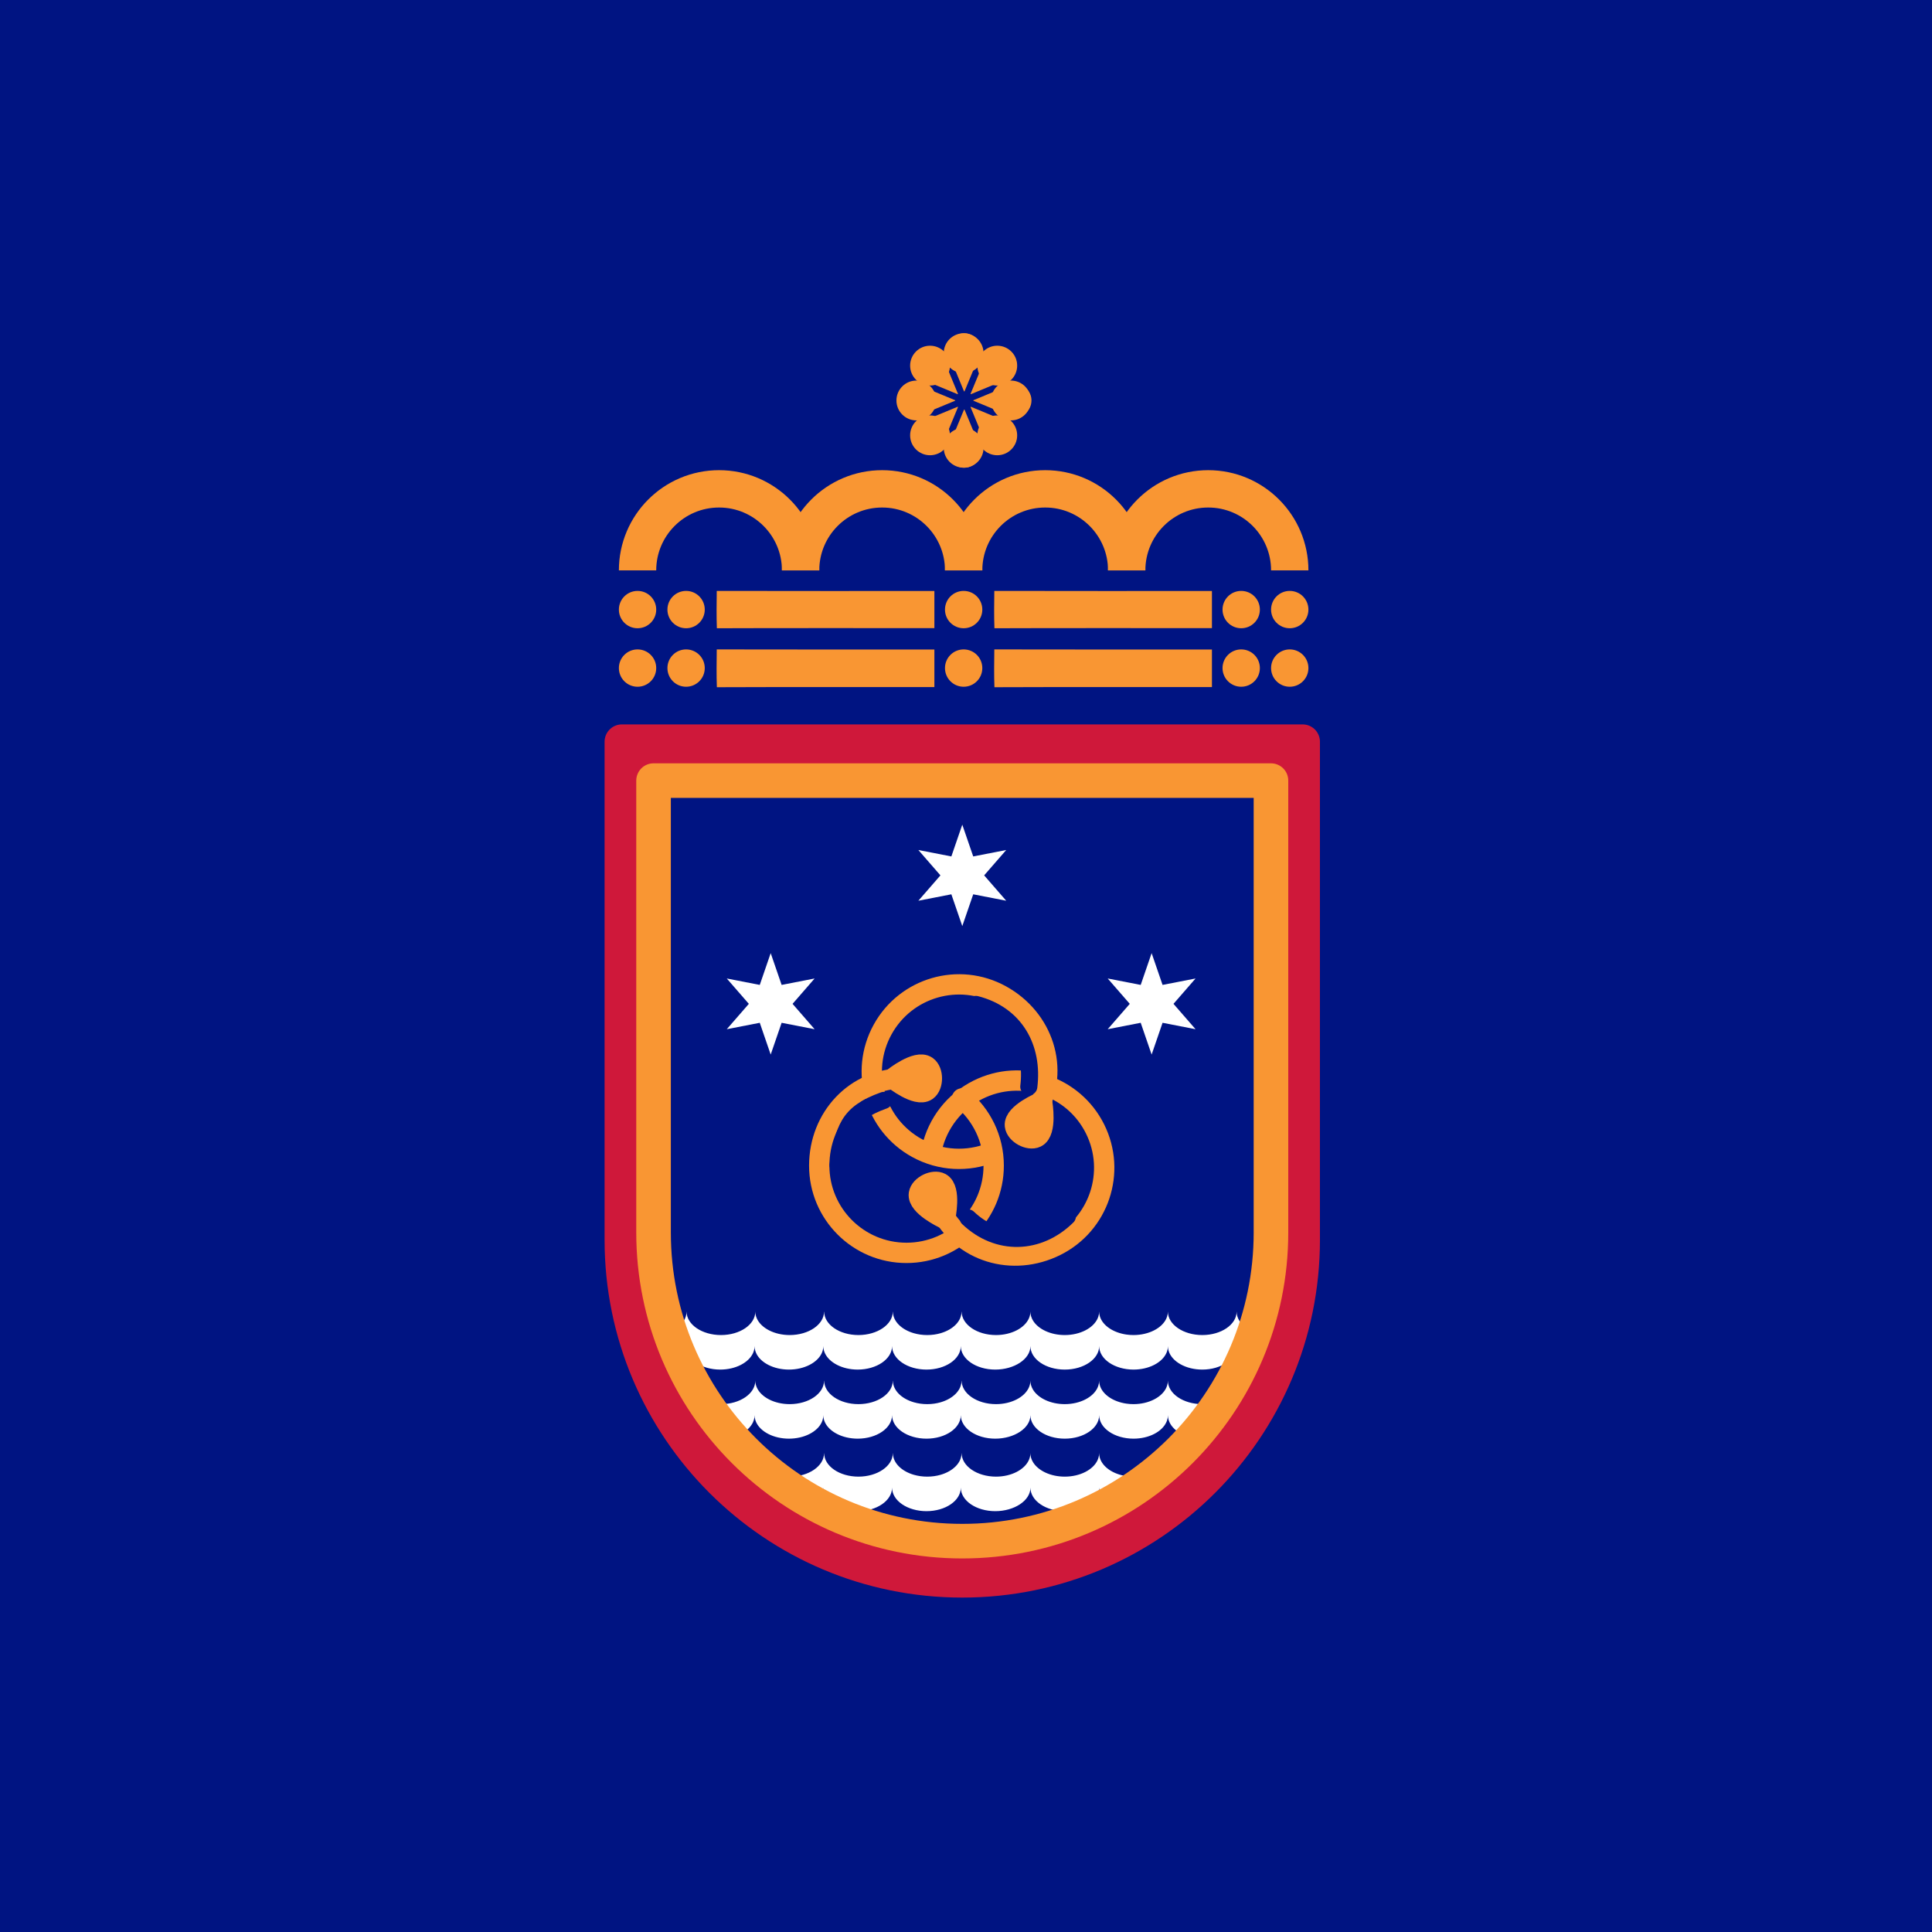 <?xml version="1.0" encoding="UTF-8"?>
<!-- Generated by Pixelmator Pro 3.6 -->
<svg width="400" height="400" viewBox="0 0 400 400" xmlns="http://www.w3.org/2000/svg" xmlns:xlink="http://www.w3.org/1999/xlink">
    <g id="Group-copy">
        <path id="Path" fill="#001482" stroke="none" d="M 0 400 L 400 400 L 400 0 L 0 0 L 0 400 Z"/>
        <g id="Group-copy-2">
            <g id="Group">
                <path id="Path-copy-4" fill="#cf183a" stroke="#cf183a" stroke-width="7.16" stroke-linecap="round" stroke-linejoin="round" d="M 269.7 153.561 L 128.752 153.561 L 128.752 256.427 C 128.755 256.52 128.752 256.615 128.752 256.707 C 128.752 295.629 160.305 327.182 199.226 327.182 C 238.148 327.182 269.7 295.629 269.7 256.707 C 269.7 256.612 269.697 256.52 269.697 256.427 L 269.697 153.561 L 269.7 153.561 Z"/>
                <path id="Path-copy-5" fill="#001482" stroke="none" d="M 263.142 161.616 L 135.31 161.616 L 135.31 254.91 C 135.312 254.994 135.31 255.08 135.31 255.164 C 135.31 290.464 163.926 319.08 199.226 319.08 C 234.526 319.08 263.142 290.464 263.142 255.164 C 263.142 255.078 263.14 254.994 263.14 254.91 L 263.14 161.616 L 263.142 161.616 Z"/>
                <mask id="mask1" maskUnits="userSpaceOnUse" maskContentUnits="userSpaceOnUse" mask-type="alpha">
                    <path id="path1" fill="#001482" stroke="none" d="M 263.142 161.616 L 135.31 161.616 L 135.31 254.91 C 135.312 254.994 135.31 255.08 135.31 255.164 C 135.31 290.464 163.926 319.08 199.226 319.08 C 234.526 319.08 263.142 290.464 263.142 255.164 C 263.142 255.078 263.14 254.994 263.14 254.91 L 263.14 161.616 L 263.142 161.616 Z"/>
                </mask>
                <g id="g1" mask="url(#mask1)">
                    <g id="g5808-copy">
                        <path id="path5800" fill="#ffffff" stroke="none" d="M 127.754 289.092 L 156.378 289.092 L 227.563 289.092 L 241.797 289.092 L 270.261 289.092 L 270.261 289.092 L 270.261 271.538 C 270.261 274.236 267.086 276.407 263.155 276.409 C 259.223 276.409 256.03 274.236 256.03 271.538 C 256.03 274.236 252.853 276.407 248.921 276.409 C 244.991 276.409 241.797 274.236 241.797 271.538 C 241.797 271.706 241.784 271.871 241.759 272.036 C 241.711 272.364 241.615 272.684 241.476 272.989 C 240.574 274.972 237.87 276.404 234.68 276.409 C 234.192 276.409 233.714 276.374 233.253 276.31 C 230.471 275.921 228.278 274.426 227.708 272.52 C 227.661 272.361 227.622 272.2 227.598 272.035 C 227.574 271.871 227.563 271.706 227.563 271.538 C 227.563 271.706 227.551 271.871 227.526 272.035 C 227.477 272.364 227.382 272.684 227.243 272.989 C 226.341 274.972 223.636 276.404 220.447 276.409 C 217.502 276.408 214.971 275.184 213.889 273.436 C 213.708 273.144 213.57 272.838 213.475 272.52 C 213.427 272.361 213.392 272.2 213.367 272.035 C 213.343 271.871 213.33 271.706 213.33 271.538 C 213.33 272.044 213.217 272.531 213.009 272.989 C 212.107 274.972 209.403 276.404 206.213 276.409 C 202.287 276.406 199.097 274.234 199.097 271.538 C 199.097 271.58 199.088 271.62 199.086 271.662 C 199.084 271.62 199.079 271.58 199.079 271.538 C 199.079 273.561 197.293 275.288 194.742 276.026 C 194.316 276.15 193.87 276.245 193.406 276.31 C 192.943 276.374 192.463 276.409 191.973 276.409 C 190.991 276.409 190.055 276.272 189.203 276.026 C 189.202 276.026 189.201 276.027 189.201 276.026 C 186.651 275.288 184.865 273.561 184.865 271.538 C 184.865 271.58 184.856 271.62 184.854 271.662 C 184.852 271.62 184.847 271.58 184.847 271.538 C 184.847 274.233 181.656 276.403 177.73 276.409 C 173.802 276.406 170.632 274.234 170.632 271.538 C 170.632 271.581 170.625 271.623 170.625 271.666 C 170.623 271.623 170.614 271.581 170.614 271.538 C 170.614 274.234 167.425 276.404 163.497 276.409 C 160.308 276.406 157.603 274.972 156.701 272.989 C 156.493 272.531 156.38 272.044 156.381 271.538 C 156.381 274.236 153.206 276.407 149.275 276.409 C 145.343 276.409 142.147 274.236 142.147 271.538 C 142.147 274.236 138.954 276.407 135.023 276.409 C 131.091 276.409 127.914 274.236 127.914 271.538 Z"/>
                        <path id="path2526" fill="#001482" stroke="none" d="M 127.819 296.245 L 177.587 296.245 L 206.051 296.245 L 206.053 283.558 C 202.121 283.558 198.925 281.387 198.925 278.689 C 198.925 281.387 195.751 283.558 191.819 283.558 C 187.888 283.558 184.692 281.387 184.692 278.689 C 184.692 281.385 181.503 283.555 177.575 283.558 C 174.387 283.555 171.682 282.122 170.779 280.14 C 170.574 279.687 170.463 279.206 170.461 278.706 C 170.461 278.7 170.459 278.695 170.459 278.689 C 170.459 278.857 170.448 279.025 170.424 279.189 C 170.375 279.517 170.279 279.835 170.141 280.14 C 169.238 282.122 166.534 283.555 163.345 283.558 C 160.154 283.557 157.449 282.123 156.547 280.14 C 156.408 279.835 156.312 279.517 156.264 279.189 C 156.24 279.03 156.229 278.869 156.228 278.706 C 156.228 278.7 156.226 278.695 156.226 278.689 C 156.226 278.857 156.217 279.025 156.193 279.189 C 156.145 279.517 156.046 279.835 155.908 280.14 C 155.006 282.123 152.304 283.555 149.114 283.558 C 145.188 283.553 141.993 281.384 141.993 278.689 C 141.993 278.733 141.986 278.776 141.986 278.819 C 141.985 278.776 141.975 278.733 141.975 278.689 C 141.975 280.712 140.192 282.44 137.642 283.177 C 137.216 283.301 136.768 283.396 136.304 283.461 C 135.841 283.525 135.361 283.558 134.87 283.558 C 133.888 283.558 132.951 283.423 132.099 283.177 L 132.098 283.177 C 129.548 282.44 127.764 280.712 127.764 278.689 L 127.754 278.819 L 127.746 278.689 Z M 206.051 296.245 L 234.674 296.245 L 270.282 296.245 L 270.289 278.689 L 270.279 278.819 L 270.271 278.689 C 270.271 281.384 267.082 283.554 263.155 283.558 C 259.227 283.555 256.056 281.385 256.056 278.689 C 256.056 278.733 256.047 278.776 256.045 278.819 C 256.043 278.776 256.038 278.733 256.038 278.689 C 256.038 281.384 252.848 283.554 248.921 283.558 C 245.485 283.557 242.613 281.895 241.948 279.673 C 241.854 279.356 241.805 279.026 241.805 278.689 C 241.805 279.195 241.691 279.682 241.484 280.14 C 240.582 282.123 237.878 283.555 234.688 283.558 C 230.76 283.555 227.572 281.385 227.572 278.689 C 227.572 281.387 224.376 283.558 220.444 283.558 C 216.513 283.558 213.338 281.387 213.338 278.689 C 213.338 281.387 209.984 283.558 206.053 283.558 Z"/>
                        <path id="path2528" fill="#ffffff" stroke="none" d="M 127.754 303.395 L 156.378 303.395 L 227.563 303.395 L 241.797 303.395 L 270.261 303.395 L 270.261 303.395 L 270.261 285.841 C 270.261 288.538 267.086 290.71 263.155 290.712 C 259.223 290.712 256.03 288.538 256.03 285.841 C 256.03 288.538 252.853 290.71 248.921 290.712 C 244.991 290.712 241.797 288.538 241.797 285.841 C 241.797 286.009 241.784 286.174 241.759 286.338 C 241.711 286.666 241.615 286.986 241.476 287.292 C 240.574 289.274 237.87 290.707 234.68 290.712 C 234.192 290.712 233.714 290.677 233.253 290.612 C 230.471 290.224 228.278 288.729 227.708 286.823 C 227.661 286.664 227.622 286.502 227.598 286.338 C 227.574 286.174 227.563 286.009 227.563 285.841 C 227.563 286.009 227.551 286.174 227.526 286.338 C 227.477 286.666 227.382 286.986 227.243 287.292 C 226.341 289.274 223.636 290.707 220.447 290.712 C 217.502 290.71 214.971 289.487 213.889 287.739 C 213.708 287.447 213.57 287.14 213.475 286.823 C 213.427 286.664 213.392 286.502 213.367 286.338 C 213.343 286.174 213.33 286.009 213.33 285.841 C 213.33 286.346 213.217 286.834 213.009 287.292 C 212.107 289.274 209.403 290.707 206.213 290.712 C 202.287 290.709 199.097 288.537 199.097 285.841 C 199.097 285.882 199.088 285.923 199.086 285.964 C 199.084 285.923 199.079 285.882 199.079 285.841 C 199.079 287.863 197.293 289.591 194.742 290.329 C 194.316 290.452 193.87 290.547 193.406 290.612 C 192.943 290.677 192.463 290.712 191.973 290.712 C 190.991 290.712 190.055 290.575 189.203 290.329 C 189.202 290.329 189.201 290.329 189.201 290.329 C 186.651 289.591 184.865 287.863 184.865 285.841 C 184.865 285.883 184.856 285.923 184.854 285.964 C 184.852 285.923 184.847 285.883 184.847 285.841 C 184.847 288.536 181.656 290.706 177.73 290.712 C 173.802 290.709 170.632 288.537 170.632 285.841 C 170.632 285.884 170.625 285.926 170.625 285.969 C 170.623 285.926 170.614 285.884 170.614 285.841 C 170.614 288.537 167.425 290.707 163.497 290.712 C 160.308 290.709 157.603 289.275 156.701 287.292 C 156.493 286.834 156.38 286.346 156.381 285.841 C 156.381 288.538 153.206 290.71 149.275 290.712 C 145.343 290.712 142.147 288.538 142.147 285.841 C 142.147 288.538 138.954 290.71 135.023 290.712 C 131.091 290.712 127.914 288.538 127.914 285.841 Z"/>
                        <path id="path5810" fill="#001482" stroke="none" d="M 127.754 310.548 L 177.587 310.548 L 206.051 310.548 L 206.053 297.86 C 202.121 297.86 198.925 295.689 198.925 292.991 C 198.925 295.689 195.751 297.86 191.819 297.86 C 187.888 297.86 184.692 295.689 184.692 292.991 C 184.692 295.687 181.503 297.857 177.575 297.86 C 174.387 297.857 171.682 296.425 170.779 294.442 C 170.574 293.99 170.463 293.508 170.461 293.009 C 170.461 293.002 170.459 292.997 170.459 292.991 C 170.459 293.16 170.448 293.327 170.424 293.491 C 170.375 293.819 170.279 294.137 170.141 294.442 C 169.238 296.425 166.534 297.857 163.345 297.86 C 160.154 297.859 157.449 296.426 156.547 294.442 C 156.408 294.137 156.312 293.819 156.264 293.491 C 156.24 293.333 156.229 293.171 156.228 293.009 C 156.228 293.002 156.226 292.998 156.226 292.991 C 156.226 293.16 156.217 293.327 156.193 293.491 C 156.145 293.819 156.046 294.137 155.908 294.443 C 155.006 296.425 152.304 297.857 149.114 297.86 C 145.188 297.856 141.993 295.687 141.993 292.991 C 141.993 293.035 141.986 293.078 141.986 293.122 C 141.985 293.078 141.975 293.035 141.975 292.991 C 141.975 295.014 140.192 296.742 137.642 297.48 C 137.216 297.603 136.768 297.698 136.304 297.763 C 135.841 297.828 135.361 297.86 134.87 297.86 C 133.888 297.86 132.951 297.725 132.099 297.48 L 132.098 297.48 C 129.548 296.742 127.764 295.014 127.764 292.991 L 127.754 293.122 L 127.746 292.991 Z M 206.051 310.548 L 234.674 310.548 L 270.282 310.548 L 270.289 292.991 L 270.279 293.122 L 270.271 292.991 C 270.271 295.687 267.082 297.856 263.155 297.86 C 259.227 297.857 256.056 295.687 256.056 292.991 C 256.056 293.035 256.047 293.078 256.045 293.122 C 256.043 293.078 256.038 293.035 256.038 292.991 C 256.038 295.687 252.848 297.856 248.921 297.86 C 245.485 297.859 242.613 296.197 241.948 293.976 C 241.854 293.658 241.805 293.328 241.805 292.991 C 241.805 293.497 241.691 293.984 241.484 294.442 C 240.582 296.425 237.878 297.857 234.688 297.86 C 230.76 297.857 227.572 295.687 227.572 292.991 C 227.572 295.689 224.376 297.86 220.444 297.86 C 216.513 297.86 213.338 295.689 213.338 292.991 C 213.338 295.689 209.984 297.86 206.053 297.86 Z"/>
                        <path id="path2532" fill="#ffffff" stroke="none" d="M 127.755 316.99 L 156.378 316.99 L 241.797 316.99 L 270.261 316.99 L 270.261 300.851 C 270.261 303.549 267.086 305.723 263.155 305.723 C 259.223 305.723 256.03 303.549 256.03 300.851 C 256.03 303.549 252.853 305.723 248.921 305.723 C 244.991 305.723 241.797 303.549 241.797 300.851 C 241.797 301.02 241.784 301.187 241.759 301.351 C 241.711 301.679 241.615 301.997 241.476 302.302 C 240.574 304.285 237.87 305.719 234.68 305.723 C 234.192 305.722 233.714 305.687 233.253 305.623 C 230.471 305.235 228.278 303.741 227.708 301.836 C 227.661 301.677 227.622 301.515 227.598 301.351 C 227.574 301.187 227.563 301.02 227.563 300.851 C 227.563 301.02 227.551 301.187 227.526 301.351 C 227.477 301.679 227.382 301.997 227.243 302.302 C 226.341 304.285 223.636 305.719 220.447 305.723 C 217.502 305.721 214.971 304.499 213.889 302.752 C 213.708 302.46 213.57 302.153 213.475 301.836 C 213.427 301.677 213.392 301.515 213.367 301.351 C 213.343 301.187 213.33 301.02 213.33 300.851 C 213.33 301.357 213.217 301.844 213.009 302.302 C 212.107 304.285 209.403 305.719 206.213 305.723 C 202.287 305.719 199.097 303.547 199.097 300.851 C 199.097 300.894 199.088 300.935 199.086 300.977 C 199.084 300.935 199.079 300.894 199.079 300.851 C 199.079 302.874 197.293 304.602 194.742 305.34 C 194.316 305.463 193.87 305.558 193.406 305.623 C 192.943 305.688 192.463 305.722 191.973 305.723 C 190.991 305.723 190.055 305.585 189.203 305.34 C 189.202 305.34 189.201 305.34 189.201 305.34 C 186.651 304.602 184.865 302.874 184.865 300.851 C 184.865 300.894 184.856 300.935 184.854 300.977 C 184.852 300.935 184.847 300.894 184.847 300.851 C 184.847 303.547 181.656 305.719 177.73 305.723 C 173.802 305.719 170.632 303.547 170.632 300.851 C 170.632 300.895 170.627 300.938 170.625 300.982 C 170.623 300.938 170.614 300.895 170.614 300.851 C 170.614 303.547 167.425 305.72 163.497 305.723 C 160.308 305.719 157.603 304.285 156.701 302.302 C 156.493 301.844 156.38 301.357 156.381 300.851 C 156.381 303.549 153.206 305.723 149.275 305.723 C 145.343 305.723 142.147 303.549 142.147 300.851 C 142.147 303.549 138.954 305.723 135.023 305.723 C 131.091 305.723 127.914 303.549 127.914 300.851 Z"/>
                        <path id="path5814" fill="#001482" stroke="none" d="M 127.755 323.434 L 177.587 323.434 L 206.051 323.434 L 206.053 312.87 C 202.121 312.87 198.925 310.699 198.925 308.001 C 198.925 310.699 195.751 312.87 191.819 312.87 C 187.888 312.87 184.692 310.699 184.692 308.001 C 184.692 310.697 181.503 312.867 177.575 312.87 C 174.387 312.867 171.682 311.435 170.779 309.453 C 170.574 309 170.463 308.518 170.461 308.019 C 170.461 308.013 170.459 308.008 170.459 308.001 C 170.459 308.17 170.448 308.337 170.424 308.501 C 170.375 308.829 170.279 309.147 170.141 309.453 C 169.238 311.435 166.534 312.867 163.345 312.87 C 160.154 312.869 157.449 311.436 156.547 309.453 C 156.408 309.147 156.312 308.829 156.264 308.501 C 156.24 308.343 156.229 308.181 156.228 308.019 C 156.228 308.012 156.226 308.008 156.226 308.001 C 156.226 308.17 156.217 308.337 156.193 308.501 C 156.145 308.829 156.046 309.147 155.908 309.452 C 155.006 311.435 152.304 312.867 149.114 312.87 C 145.188 312.866 141.993 310.697 141.993 308.001 C 141.993 308.045 141.986 308.088 141.986 308.132 C 141.985 308.088 141.975 308.045 141.975 308.001 C 141.975 310.024 140.192 311.752 137.642 312.49 C 137.216 312.613 136.768 312.708 136.304 312.773 C 135.841 312.838 135.361 312.87 134.87 312.87 C 133.888 312.87 132.951 312.735 132.099 312.49 L 132.098 312.49 C 129.548 311.752 127.764 310.024 127.764 308.001 L 127.754 308.132 L 127.746 308.001 Z M 206.051 323.434 L 234.674 323.434 L 270.282 323.434 L 270.291 308.001 L 270.28 308.132 L 270.273 308.001 C 270.273 310.697 267.083 312.866 263.156 312.87 C 259.228 312.867 256.057 310.697 256.057 308.001 C 256.057 308.045 256.048 308.088 256.046 308.132 C 256.045 308.088 256.039 308.045 256.039 308.001 C 256.039 310.697 252.849 312.866 248.923 312.87 C 245.486 312.869 242.614 311.207 241.95 308.986 C 241.855 308.668 241.806 308.338 241.806 308.001 C 241.806 308.507 241.693 308.994 241.485 309.452 C 240.583 311.435 237.879 312.867 234.689 312.87 C 230.762 312.867 227.573 310.697 227.573 308.001 C 227.573 310.699 224.377 312.87 220.445 312.87 C 216.514 312.87 213.34 310.699 213.34 308.001 C 213.34 310.699 209.984 312.87 206.053 312.87 Z"/>
                        <path id="path8283" fill="#ffffff" stroke="none" d="M 127.755 332 L 156.378 332 L 241.797 332 L 270.261 332 L 270.261 315.861 C 270.261 318.559 267.086 320.733 263.155 320.733 C 259.223 320.733 256.03 318.559 256.03 315.861 C 256.03 318.559 252.853 320.733 248.921 320.733 C 244.991 320.733 241.797 318.559 241.797 315.861 C 241.797 316.03 241.784 316.197 241.759 316.361 C 241.711 316.69 241.615 317.007 241.476 317.313 C 240.574 319.295 237.87 320.73 234.68 320.733 C 234.192 320.733 233.714 320.698 233.253 320.633 C 230.471 320.245 228.278 318.752 227.708 316.846 C 227.661 316.687 227.622 316.526 227.598 316.361 C 227.574 316.197 227.563 316.03 227.563 315.861 C 227.563 316.03 227.551 316.197 227.526 316.361 C 227.477 316.69 227.382 317.007 227.243 317.313 C 226.341 319.295 223.636 320.73 220.447 320.733 C 217.502 320.731 214.971 319.509 213.889 317.762 C 213.708 317.47 213.57 317.164 213.475 316.846 C 213.427 316.687 213.392 316.526 213.367 316.361 C 213.343 316.197 213.33 316.03 213.33 315.861 C 213.33 316.367 213.217 316.855 213.009 317.313 C 212.107 319.295 209.403 320.73 206.213 320.733 C 202.287 320.73 199.097 318.558 199.097 315.861 C 199.097 315.904 199.088 315.945 199.086 315.987 C 199.084 315.945 199.079 315.904 199.079 315.861 C 199.079 317.884 197.293 319.612 194.742 320.35 C 194.316 320.473 193.87 320.569 193.406 320.633 C 192.943 320.698 192.463 320.733 191.973 320.733 C 190.991 320.733 190.055 320.595 189.203 320.35 C 189.202 320.35 189.201 320.35 189.201 320.35 C 186.651 319.612 184.865 317.884 184.865 315.861 C 184.865 315.904 184.856 315.945 184.854 315.987 C 184.852 315.945 184.847 315.904 184.847 315.861 C 184.847 318.557 181.656 320.729 177.73 320.733 C 173.802 320.73 170.632 318.558 170.632 315.861 C 170.632 315.906 170.627 315.948 170.625 315.992 C 170.623 315.948 170.614 315.906 170.614 315.861 C 170.614 318.558 167.425 320.73 163.497 320.733 C 160.308 320.73 157.603 319.295 156.701 317.313 C 156.493 316.855 156.38 316.367 156.381 315.861 C 156.381 318.559 153.206 320.733 149.275 320.733 C 145.343 320.733 142.147 318.559 142.147 315.861 C 142.147 318.559 138.954 320.733 135.023 320.733 C 131.091 320.733 127.914 318.559 127.914 315.861 Z"/>
                    </g>
                </g>
                <g id="g2">
                    <path id="Path-copy" fill="none" stroke="#f99633" stroke-width="4.208" stroke-linecap="round" stroke-linejoin="round" d="M 192.963 237.675 C 194.146 232.616 197.492 228.103 202.506 225.608 C 211.436 221.165 222.276 224.801 226.72 233.731 C 231.163 242.66 227.526 253.501 218.597 257.944 L 218.597 257.944 C 209.667 262.387 199.095 259.29 194.652 250.361"/>
                    <path id="path2" fill="#f99633" fill-rule="evenodd" stroke="#f99633" stroke-width="4.675" stroke-linecap="round" stroke-linejoin="round" d="M 195.485 252.035 C 195.485 252.035 190.125 249.507 190.476 247.217 C 190.712 245.676 193.291 244.393 194.662 245.134 C 196.7 246.235 195.485 252.035 195.485 252.035 Z"/>
                    <path id="path3" fill="none" stroke="#f99633" stroke-width="4.208" stroke-linecap="round" stroke-linejoin="round" d="M 205.196 238.66 C 200.363 240.569 194.749 240.388 189.842 237.686 C 181.105 232.875 177.923 221.892 182.734 213.155 C 187.545 204.419 198.528 201.236 207.264 206.047 L 207.264 206.047 C 216.001 210.858 219.474 221.313 214.663 230.05"/>
                    <path id="path4" fill="#f99633" fill-rule="evenodd" stroke="#f99633" stroke-width="4.675" stroke-linecap="round" stroke-linejoin="round" d="M 215.565 228.411 C 215.565 228.411 216.538 234.258 214.456 235.273 C 213.055 235.956 210.532 234.566 210.36 233.017 C 210.105 230.715 215.565 228.411 215.565 228.411 Z"/>
                    <path id="path5" fill="none" stroke="#f99633" stroke-width="4.208" stroke-linecap="round" stroke-linejoin="round" d="M 199.18 227.415 C 203.183 230.728 205.733 235.733 205.733 241.335 C 205.733 251.309 197.648 259.394 187.674 259.394 C 177.7 259.394 169.614 251.309 169.614 241.335 L 169.614 241.335 C 169.614 231.361 177.097 223.275 187.071 223.275"/>
                    <path id="path6" fill="#f99633" fill-rule="evenodd" stroke="#f99633" stroke-width="4.675" stroke-linecap="round" stroke-linejoin="round" d="M 185.201 223.275 C 185.201 223.275 189.852 219.603 191.746 220.938 C 193.02 221.835 193.02 224.715 191.746 225.613 C 189.852 226.948 185.201 223.275 185.201 223.275 Z"/>
                    <path id="Path-copy-2" fill="none" stroke="#001482" stroke-width="3.54" stroke-linecap="round" stroke-linejoin="round" d="M 202.053 207.957 C 210.183 210.038 214.013 216.947 213.001 224.989"/>
                    <path id="path7" fill="none" stroke="#001482" stroke-width="3.54" stroke-linecap="round" stroke-linejoin="round" d="M 173.512 241.232 L 173.512 241.232 C 174.802 233.827 175.367 230.555 182.994 227.827"/>
                    <path id="path8" fill="none" stroke="#001482" stroke-width="3.54" stroke-linecap="round" stroke-linejoin="round" d="M 220.988 251.835 L 220.988 251.835 C 215.024 257.739 206.547 257.986 200.431 252.157"/>
                </g>
                <path id="path1257-copy" fill="#ffffff" stroke="none" d="M 199.232 170.736 L 201.495 177.316 L 208.325 175.986 L 203.758 181.236 L 208.325 186.486 L 201.495 185.156 L 199.232 191.736 L 196.969 185.156 L 190.139 186.486 L 194.706 181.236 L 190.139 175.986 L 196.969 177.316 Z"/>
                <path id="path1257-copy-2" fill="#ffffff" stroke="none" d="M 238.433 197.336 L 240.696 203.916 L 247.526 202.586 L 242.959 207.836 L 247.526 213.086 L 240.696 211.756 L 238.433 218.337 L 236.17 211.756 L 229.339 213.086 L 233.906 207.836 L 229.339 202.586 L 236.17 203.916 Z"/>
                <path id="path1257-copy-3" fill="#ffffff" stroke="none" d="M 159.564 197.336 L 161.828 203.916 L 168.658 202.586 L 164.091 207.836 L 168.658 213.086 L 161.828 211.756 L 159.564 218.337 L 157.301 211.756 L 150.471 213.086 L 155.038 207.836 L 150.471 202.586 L 157.301 203.916 Z"/>
                <path id="Path-copy-6" fill="none" stroke="#f99633" stroke-width="7.16" stroke-linecap="round" stroke-linejoin="round" d="M 263.142 161.616 L 135.31 161.616 L 135.31 254.91 C 135.312 254.994 135.31 255.08 135.31 255.164 C 135.31 290.464 163.926 319.08 199.226 319.08 C 234.526 319.08 263.142 290.464 263.142 255.164 C 263.142 255.078 263.14 254.994 263.14 254.91 L 263.14 161.616 L 263.142 161.616 Z"/>
            </g>
            <g id="Group-copy-3">
                <path id="svg6-copy-6" fill="#f3852b" stroke="none" visibility="hidden" d="M 148.494 149.634 C 148.277 147.153 148.378 144.665 148.44 142.184 C 182.599 142.226 216.757 142.194 250.916 142.2 C 250.924 144.672 250.924 147.14 250.916 149.608 C 216.773 149.624 182.63 149.576 148.494 149.634 Z"/>
                <path id="svg6-copy-2" fill="#f99633" stroke="none" d="M 148.42 142.282 C 148.324 139.674 148.369 137.06 148.396 134.453 C 163.416 134.497 178.435 134.463 193.455 134.47 C 193.458 137.067 193.458 139.661 193.455 142.254 C 178.442 142.271 163.429 142.22 148.42 142.282 Z"/>
                <path id="svg6-copy-4" fill="#f99633" stroke="none" d="M 205.885 142.282 C 205.789 139.674 205.834 137.06 205.861 134.453 C 220.88 134.497 235.9 134.463 250.919 134.47 C 250.923 137.067 250.923 139.661 250.919 142.254 C 235.907 142.271 220.894 142.22 205.885 142.282 Z"/>
                <path id="svg6-copy-3" fill="#f99633" stroke="none" d="M 148.42 130.072 C 148.324 127.498 148.369 124.916 148.396 122.342 C 163.416 122.386 178.435 122.352 193.455 122.359 C 193.458 124.923 193.458 127.484 193.455 130.045 C 178.442 130.062 163.429 130.012 148.42 130.072 Z"/>
                <path id="svg6-copy-5" fill="#f99633" stroke="none" d="M 205.885 130.072 C 205.789 127.498 205.834 124.916 205.861 122.342 C 220.88 122.386 235.9 122.352 250.919 122.359 C 250.923 124.923 250.923 127.484 250.919 130.045 C 235.907 130.062 220.894 130.012 205.885 130.072 Z"/>
                <g id="g3">
                    <path id="Shape-copy-12" fill="#f99633" fill-rule="evenodd" stroke="none" d="M 135.864 126.207 C 135.864 124.072 134.133 122.342 131.998 122.342 C 129.864 122.342 128.133 124.072 128.133 126.207 C 128.133 128.342 129.864 130.072 131.998 130.072 C 134.133 130.072 135.864 128.342 135.864 126.207 Z"/>
                    <path id="Shape-copy-15" fill="#f99633" fill-rule="evenodd" stroke="none" d="M 145.914 126.207 C 145.914 124.072 144.183 122.342 142.048 122.342 C 139.913 122.342 138.183 124.072 138.183 126.207 C 138.183 128.342 139.913 130.072 142.048 130.072 C 144.183 130.072 145.914 128.342 145.914 126.207 Z"/>
                    <path id="Shape-copy-17" fill="#f99633" fill-rule="evenodd" stroke="none" d="M 135.864 138.318 C 135.864 136.184 134.133 134.453 131.998 134.453 C 129.864 134.453 128.133 136.184 128.133 138.318 C 128.133 140.453 129.864 142.184 131.998 142.184 C 134.133 142.184 135.864 140.453 135.864 138.318 Z"/>
                    <path id="Shape-copy-16" fill="#f99633" fill-rule="evenodd" stroke="none" d="M 145.914 138.318 C 145.914 136.184 144.183 134.453 142.048 134.453 C 139.913 134.453 138.183 136.184 138.183 138.318 C 138.183 140.453 139.913 142.184 142.048 142.184 C 144.183 142.184 145.914 140.453 145.914 138.318 Z"/>
                    <path id="Shape-copy-19" fill="#f99633" fill-rule="evenodd" stroke="none" d="M 260.843 138.318 C 260.843 136.184 259.113 134.453 256.978 134.453 C 254.843 134.453 253.112 136.184 253.112 138.318 C 253.112 140.453 254.843 142.184 256.978 142.184 C 259.113 142.184 260.843 140.453 260.843 138.318 Z"/>
                    <path id="Shape-copy-18" fill="#f99633" fill-rule="evenodd" stroke="none" d="M 270.893 138.318 C 270.893 136.184 269.162 134.453 267.028 134.453 C 264.893 134.453 263.162 136.184 263.162 138.318 C 263.162 140.453 264.893 142.184 267.028 142.184 C 269.162 142.184 270.893 140.453 270.893 138.318 Z"/>
                    <path id="Shape-copy-13" fill="#f99633" fill-rule="evenodd" stroke="none" d="M 270.893 126.207 C 270.893 124.072 269.162 122.342 267.028 122.342 C 264.893 122.342 263.162 124.072 263.162 126.207 C 263.162 128.342 264.893 130.072 267.028 130.072 C 269.162 130.072 270.893 128.342 270.893 126.207 Z"/>
                    <path id="Shape-copy-14" fill="#f99633" fill-rule="evenodd" stroke="none" d="M 260.843 126.207 C 260.843 124.072 259.113 122.342 256.978 122.342 C 254.843 122.342 253.112 124.072 253.112 126.207 C 253.112 128.342 254.843 130.072 256.978 130.072 C 259.113 130.072 260.843 128.342 260.843 126.207 Z"/>
                    <path id="Shape-copy-20" fill="#f99633" fill-rule="evenodd" stroke="none" d="M 203.378 126.207 C 203.378 124.072 201.648 122.342 199.513 122.342 C 197.378 122.342 195.648 124.072 195.648 126.207 C 195.648 128.342 197.378 130.072 199.513 130.072 C 201.648 130.072 203.378 128.342 203.378 126.207 Z"/>
                    <path id="Shape-copy-21" fill="#f99633" fill-rule="evenodd" stroke="none" d="M 203.378 138.318 C 203.378 136.184 201.648 134.453 199.513 134.453 C 197.378 134.453 195.648 136.184 195.648 138.318 C 195.648 140.453 197.378 142.184 199.513 142.184 C 201.648 142.184 203.378 140.453 203.378 138.318 Z"/>
                </g>
                <g id="g4">
                    <path id="path9" fill="#f99633" stroke="none" d="M 199.642 69 C 197.246 69 195.618 71.435 196.535 73.649 L 199.579 80.998 C 199.602 81.053 199.682 81.053 199.705 80.998 L 202.749 73.649 C 203.666 71.435 202.038 69 199.642 69 Z M 192.041 72.092 C 191.239 72.123 190.439 72.441 189.803 73.077 C 188.109 74.771 188.679 77.643 190.893 78.56 L 198.242 81.604 C 198.298 81.627 198.351 81.571 198.329 81.515 L 195.287 74.166 C 194.713 72.783 193.376 72.04 192.041 72.092 Z M 207.243 72.092 C 205.907 72.04 204.57 72.783 203.997 74.166 L 200.953 81.515 C 200.93 81.571 200.986 81.625 201.042 81.602 L 208.391 78.56 C 210.605 77.643 211.176 74.769 209.48 73.075 C 208.845 72.439 208.045 72.123 207.243 72.092 Z M 189.125 79.55 C 187.335 79.529 185.727 80.968 185.727 82.915 C 185.727 85.311 188.161 86.939 190.375 86.022 L 197.724 82.978 C 197.78 82.955 197.78 82.875 197.724 82.852 L 190.375 79.808 C 189.96 79.636 189.538 79.554 189.125 79.55 Z M 210.159 79.55 C 209.746 79.554 209.324 79.636 208.908 79.808 L 201.56 82.852 C 201.504 82.875 201.504 82.955 201.56 82.978 L 208.908 86.022 C 211.122 86.939 213.557 85.311 213.557 82.915 C 213.557 80.968 211.949 79.529 210.159 79.55 Z M 201.042 84.226 C 200.986 84.203 200.932 84.26 200.955 84.316 L 203.997 91.664 C 204.914 93.878 207.788 94.449 209.482 92.754 C 211.177 91.06 210.605 88.187 208.391 87.27 L 201.042 84.226 Z M 198.242 84.229 L 190.893 87.27 C 188.679 88.187 188.108 91.059 189.803 92.754 C 191.497 94.448 194.37 93.878 195.287 91.664 L 198.331 84.316 C 198.354 84.259 198.297 84.206 198.242 84.229 Z M 199.642 84.792 C 199.616 84.792 199.59 84.805 199.579 84.833 L 196.535 92.182 C 195.618 94.396 197.246 96.83 199.642 96.83 C 202.038 96.83 203.666 94.396 202.749 92.182 L 199.705 84.833 C 199.693 84.805 199.668 84.792 199.642 84.792 Z"/>
                    <g id="g5">
                        <path id="Shape" fill="#f99633" fill-rule="evenodd" stroke="none" d="M 213.428 82.915 C 213.428 80.638 211.582 78.792 209.305 78.792 C 207.028 78.792 205.182 80.638 205.182 82.915 C 205.182 85.192 207.028 87.038 209.305 87.038 C 211.582 87.038 213.428 85.192 213.428 82.915 Z"/>
                        <path id="Shape-copy" fill="#f99633" fill-rule="evenodd" stroke="none" d="M 210.594 90.131 C 210.594 87.853 208.748 86.008 206.471 86.008 C 204.194 86.008 202.348 87.853 202.348 90.131 C 202.348 92.408 204.194 94.254 206.471 94.254 C 208.748 94.254 210.594 92.408 210.594 90.131 Z"/>
                        <path id="Shape-copy-2" fill="#f99633" fill-rule="evenodd" stroke="none" d="M 203.636 92.707 C 203.636 90.43 201.79 88.584 199.513 88.584 C 197.236 88.584 195.39 90.43 195.39 92.707 C 195.39 94.985 197.236 96.83 199.513 96.83 C 201.79 96.83 203.636 94.985 203.636 92.707 Z"/>
                        <path id="Shape-copy-3" fill="#f99633" fill-rule="evenodd" stroke="none" d="M 193.844 82.915 C 193.844 80.638 191.998 78.792 189.721 78.792 C 187.444 78.792 185.598 80.638 185.598 82.915 C 185.598 85.192 187.444 87.038 189.721 87.038 C 191.998 87.038 193.844 85.192 193.844 82.915 Z"/>
                        <path id="Shape-copy-4" fill="#f99633" fill-rule="evenodd" stroke="none" d="M 196.678 90.131 C 196.678 87.853 194.832 86.008 192.555 86.008 C 190.278 86.008 188.432 87.853 188.432 90.131 C 188.432 92.408 190.278 94.254 192.555 94.254 C 194.832 94.254 196.678 92.408 196.678 90.131 Z"/>
                        <path id="Shape-copy-7" fill="#f99633" fill-rule="evenodd" stroke="none" d="M 210.594 75.7 C 210.594 77.977 208.748 79.823 206.471 79.823 C 204.194 79.823 202.348 77.977 202.348 75.7 C 202.348 73.423 204.194 71.577 206.471 71.577 C 208.748 71.577 210.594 73.423 210.594 75.7 Z"/>
                        <path id="Shape-copy-6" fill="#f99633" fill-rule="evenodd" stroke="none" d="M 203.636 73.123 C 203.636 75.4 201.79 77.246 199.513 77.246 C 197.236 77.246 195.39 75.4 195.39 73.123 C 195.39 70.846 197.236 69 199.513 69 C 201.79 69 203.636 70.846 203.636 73.123 Z"/>
                        <path id="Shape-copy-5" fill="#f99633" fill-rule="evenodd" stroke="none" d="M 196.678 75.7 C 196.678 77.977 194.832 79.823 192.555 79.823 C 190.278 79.823 188.432 77.977 188.432 75.7 C 188.432 73.423 190.278 71.577 192.555 71.577 C 194.832 71.577 196.678 73.423 196.678 75.7 Z"/>
                    </g>
                </g>
                <g id="g6">
                    <path id="path10" fill="none" stroke="#f99633" stroke-width="7.731" d="M 165.756 118.09 C 165.756 108.768 158.199 101.211 148.877 101.211 C 139.555 101.211 131.998 108.768 131.998 118.09 M 165.756 118.09"/>
                    <path id="path11" fill="none" stroke="#f99633" stroke-width="7.731" d="M 199.513 118.09 C 199.513 108.768 191.956 101.211 182.634 101.211 C 173.313 101.211 165.756 108.768 165.756 118.09 M 199.513 118.09"/>
                    <path id="path12" fill="none" stroke="#f99633" stroke-width="7.731" d="M 233.27 118.09 C 233.27 108.768 225.714 101.211 216.392 101.211 C 207.07 101.211 199.513 108.768 199.513 118.09 M 233.27 118.09"/>
                    <path id="Path-copy-3" fill="none" stroke="#f99633" stroke-width="7.731" d="M 267.028 118.09 C 267.028 108.768 259.471 101.211 250.149 101.211 C 240.827 101.211 233.27 108.768 233.27 118.09 M 267.028 118.09"/>
                </g>
            </g>
        </g>
    </g>
</svg>
